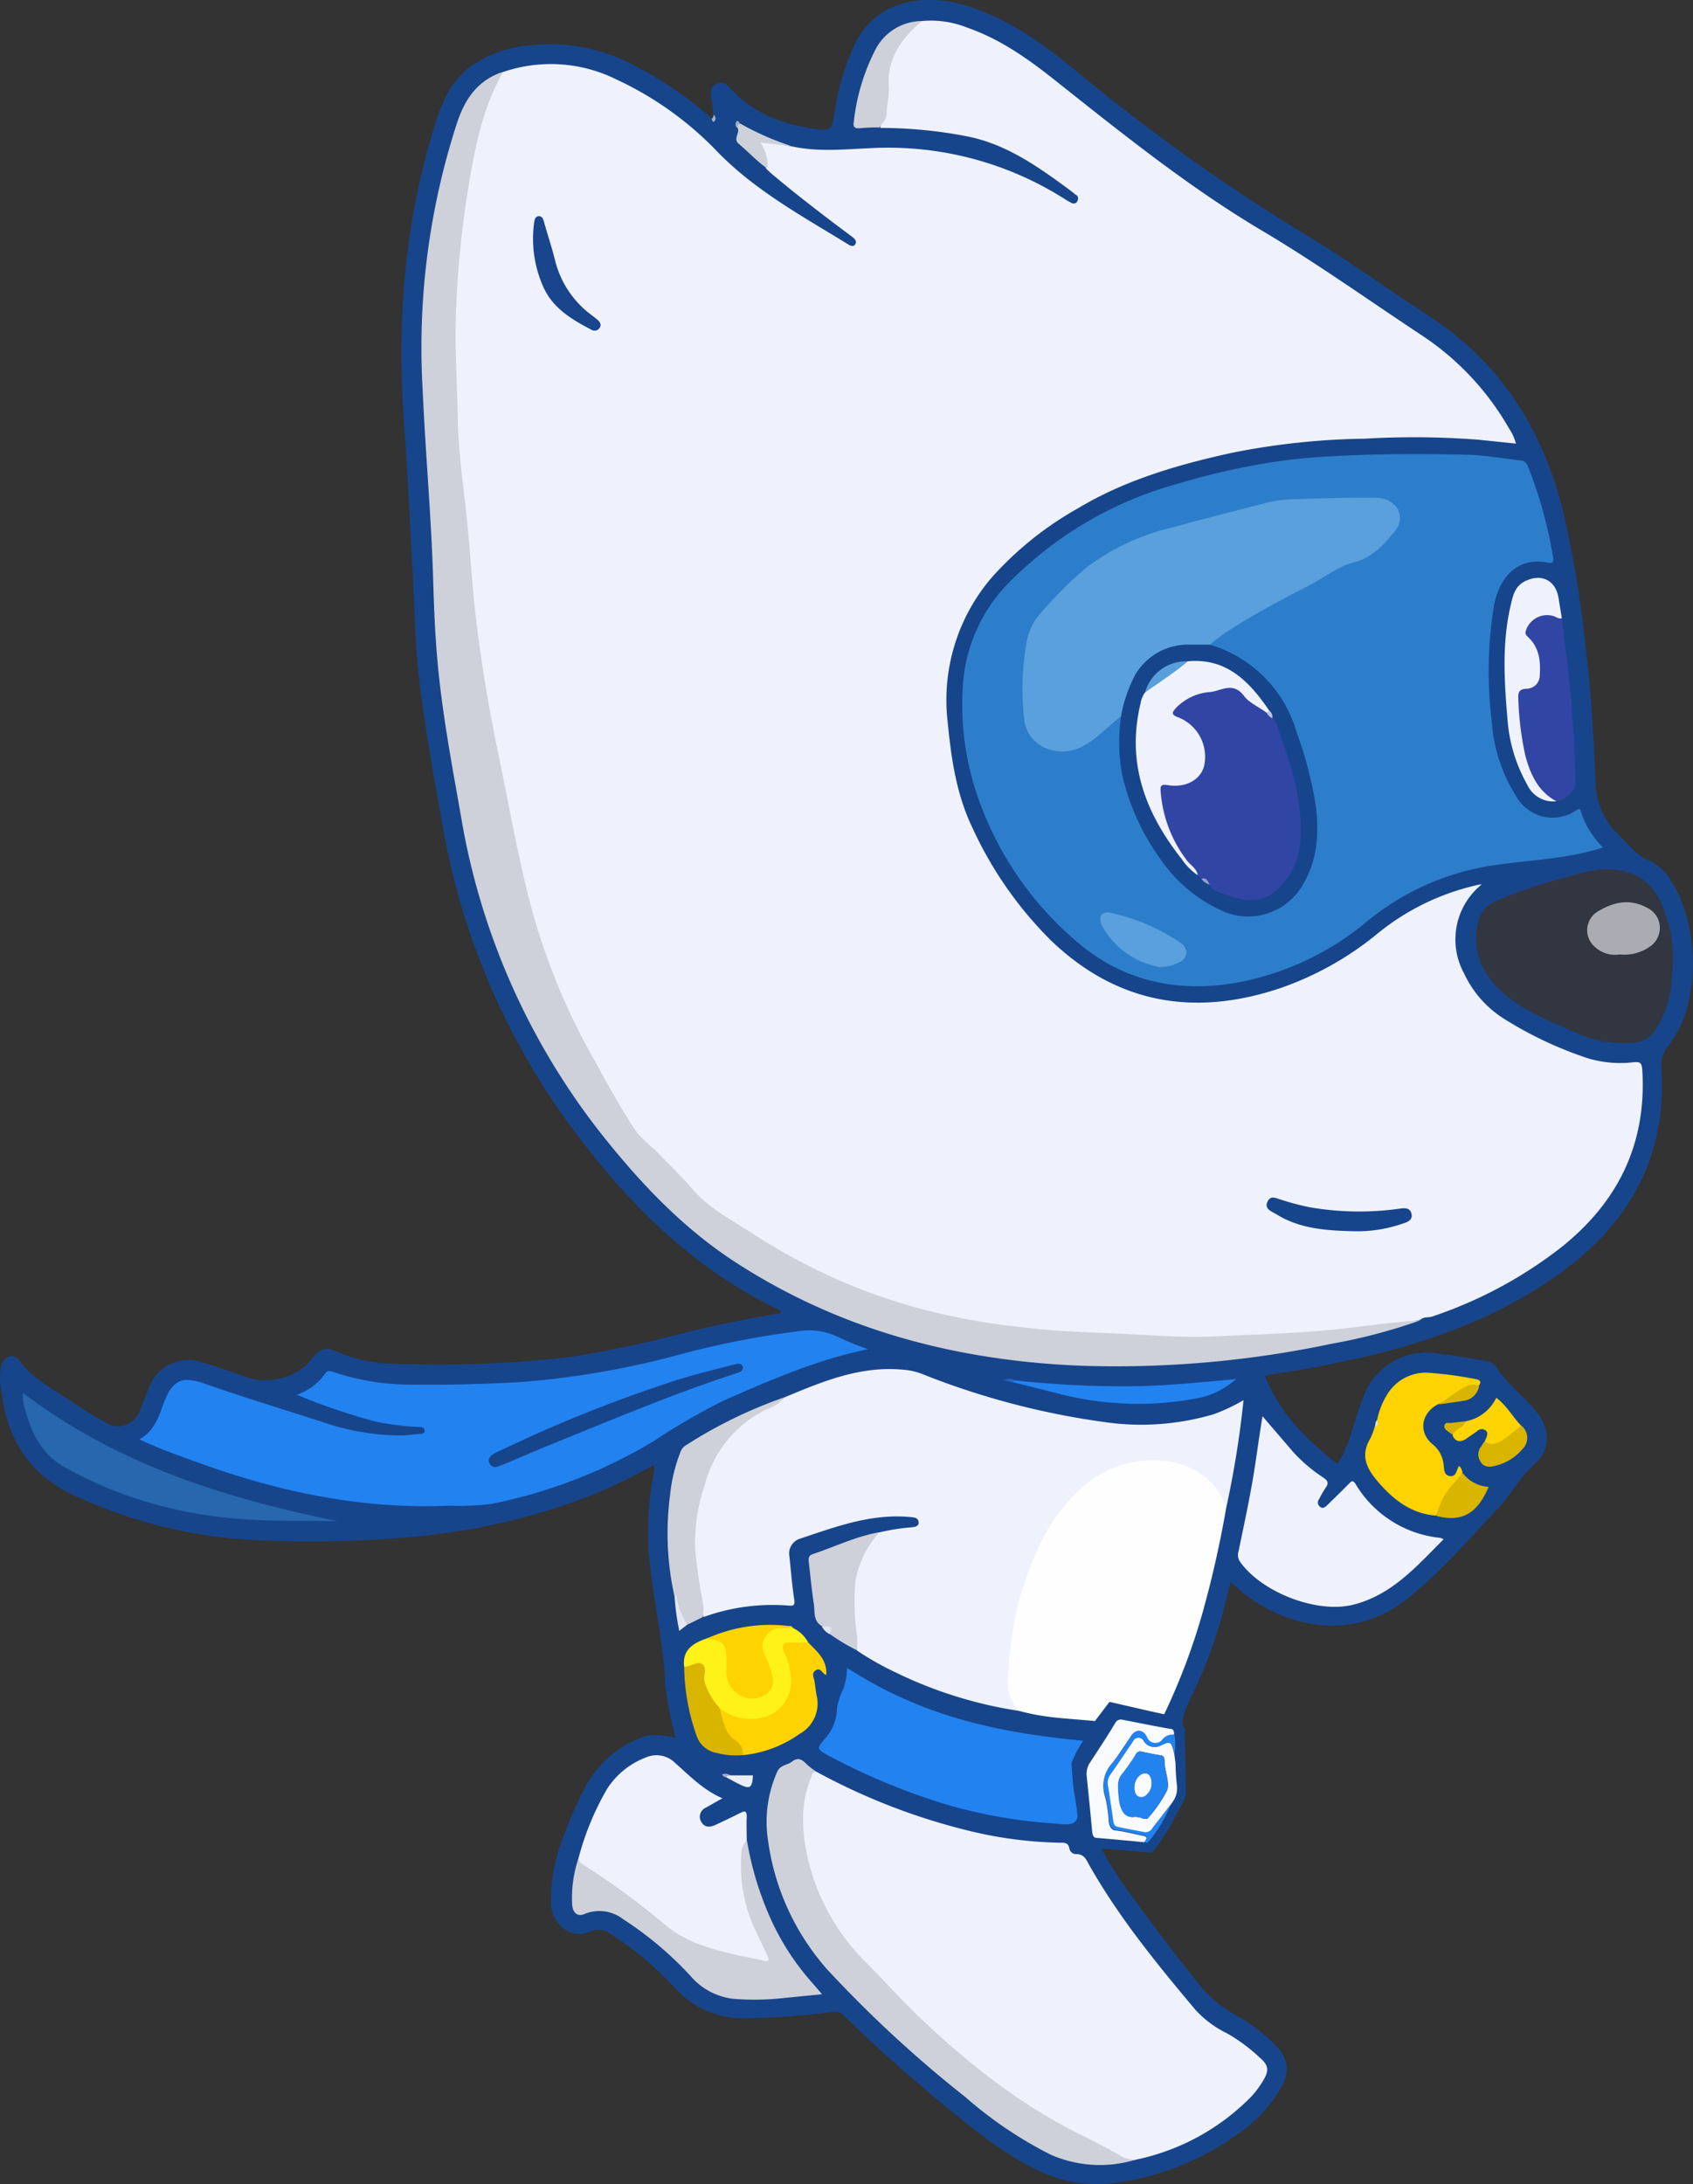 <svg xmlns="http://www.w3.org/2000/svg" width="264.76" height="341.45" viewBox="0 0 264.76 341.45"><rect x="0" y="0" width="264.76" height="341.45" fill="#333333" stroke="none"/><defs><style>.cls-1{fill:#17458b;}.cls-2{fill:#9fb2cf;}.cls-3{fill:#eff2fc;}.cls-4{fill:#2d7eca;}.cls-5{fill:#ced1d9;}.cls-6{fill:#2283f0;}.cls-7{fill:#fefefe;}.cls-8{fill:#323641;}.cls-9{fill:#2667ad;}.cls-10{fill:#fed300;}.cls-11{fill:#3145a4;}.cls-12{fill:#fef218;}.cls-13{fill:#2284f0;}.cls-14{fill:#d9b500;}.cls-15{fill:#fdd300;}.cls-16{fill:#cdd1d9;}.cls-17{fill:#d8b502;}.cls-18{fill:#eaeef9;}.cls-19{fill:#e2e7f3;}.cls-20{fill:#d4b304;}.cls-21{fill:#e1e5f1;}.cls-22{fill:#1d68c3;}.cls-23{fill:#99adcf;}.cls-24{fill:#dfe1db;}.cls-25{fill:#9fadc5;}.cls-26{fill:#17458c;}.cls-27{fill:#18458c;}.cls-28{fill:#59a0dc;}.cls-29{fill:#abacb3;}.cls-30{fill:#599fdb;}.cls-31{fill:#edf0fb;}.cls-32{fill:#bac5e2;}.cls-33{fill:#93a3cf;}.cls-34{fill:#1b488d;}.cls-35{fill:#f8fafc;}.cls-36{fill:#2283ef;}</style></defs><title>资源 1</title><g id="图层_2" data-name="图层 2"><g id="图层_1-2" data-name="图层 1"><g id="图层_2-2" data-name="图层 2"><g id="图层_1-2-2" data-name="图层 1-2"><path class="cls-1" d="M185.48,280.47c-.41,1.4-1.26,2.69-2.82,5.67-1.52,2.15-1.86,3.11-2.79,3.5,0,0-6.31-.6-7.62-.61a61.22,61.22,0,0,0,4.13,6.56c3.55,4.87,7.19,9.75,11,14.45a19,19,0,0,0,5.88,5,28.09,28.09,0,0,1,5.77,4.27c2.52,2.32,2.86,4.5,1.08,7.45a22.4,22.4,0,0,1-6.51,6.85,42,42,0,0,1-19.91,7.72,20.69,20.69,0,0,1-11.32-2c-5.82-2.81-10.73-6.91-15.67-11s-10-8.6-14.68-13.2a1.92,1.92,0,0,0-1.75-.61,112,112,0,0,1-13.93,1,14.27,14.27,0,0,1-10.75-4.69,49.51,49.51,0,0,0-10-8.4,3,3,0,0,0-3.1-.52c-3.44,1.61-6.3-1.48-6.33-4.43A27.51,27.51,0,0,1,87.43,289a68.88,68.88,0,0,1,4-9.43,16.45,16.45,0,0,1,7.76-7.45c2.14-1.07,3.38-1.11,6.49-.44a49.44,49.44,0,0,1-1.65-8.53c-.33-7.07-2.09-14-2.63-21a50.51,50.51,0,0,1,.85-11.9,2.11,2.11,0,0,0,0-1.22,89,89,0,0,1-9.31,4.55,100,100,0,0,1-27.41,6.58,171.33,171.33,0,0,1-27.65.49A76.12,76.12,0,0,1,12.07,234c-7.43-3.26-11-9-11.87-16.67a9.25,9.25,0,0,1,0-3.85c.44-1.48,2-2,2.84-.77,2.37,3.22,5.94,4.8,9.05,7,1.45,1,3,1.87,4.56,2.76a3.55,3.55,0,0,0,4.87-1.25,2.63,2.63,0,0,0,.21-.41c.58-1.21,1-2.58,1.57-3.86a6.55,6.55,0,0,1,8.23-4c2.67.77,5.28,1.74,7.91,2.63A10,10,0,0,0,48,213.35c.29-.32.55-.67.83-1,1.5-1.76,2.11-1.78,4.23-.88a23.4,23.4,0,0,0,8.7,1.74,180.3,180.3,0,0,0,27.49-1.08,168.57,168.57,0,0,0,17.07-3.59c5-1.22,10.09-2.34,15.21-3.13.22,0,.43-.11.64-.18,0-.32-.18-.37-.32-.44-13.47-6.44-23.65-16.65-32.4-28.43a111.92,111.92,0,0,1-20.28-47.54c-1.37-7.61-2.73-15.21-3.65-22.88-.65-5.55-.67-11.13-1-16.69-.41-7.55-.76-15.23-1.32-22.85C62,50.5,63.24,34.84,68,19.55c1-3.3,2.33-6.52,5.17-8.81A17.84,17.84,0,0,1,83.32,7.08,27,27,0,0,1,98.71,10a57.46,57.46,0,0,1,12.63,8.53c.42,0,.42,0,.28-.64-.14-.86-.26-1.71-.39-2.56s-.13-1.8.84-2.23,1.64.12,2.26.8c3.3,3.66,7.56,5.34,12.19,6.09,3.55.63,3.56.55,4.08-2.91a36.59,36.59,0,0,1,3-10C135.72,2.54,139.47.4,144.35,0a19.66,19.66,0,0,1,8,1.31c6.09,2.08,11.1,5.83,16,9.83A300.09,300.09,0,0,0,204.05,36.6c6.62,4,12.89,8.54,19.37,12.77,11,7.13,17.58,17.34,20.86,29.85A172.77,172.77,0,0,1,248,101.49c.86,6.81,1.22,13.69,1.51,20.55a11.54,11.54,0,0,0,3.44,8.29c1.59,1.52,2.83,3.38,5.06,4.24a7.87,7.87,0,0,1,3.47,3.38c4,6.29,4.88,18.64-.57,25.54a4.76,4.76,0,0,0-1.08,3.53c.87,14-5.18,24.54-16.42,32.43-9,6.36-19.21,10.14-29.9,12.64-4.62,1.08-9.27,2-14,2.65-.51.08-1,.22-1.68.36,2.28,5.9,6.52,10,11.33,13.78a20.25,20.25,0,0,0,2.44-5.79c.5-1.49.95-3,1.54-4.48a10.54,10.54,0,0,1,11.83-7c2.44.29,4.88.74,7.26,1.14a2.44,2.44,0,0,1,1.74.93c1.62,2.56,4.07,4.37,6,6.67,2.44,2.84,2.74,6.09,0,8.53-2.29,2.13-3.77,4.87-5.84,7.07-4.61,4.87-9,10.05-14.39,14.24-8.53,6.64-18.94,4-25.39-1.22-.59-.48-1.14-1-1.89-1.65-.48,1.87-.92,3.66-1.37,5.33a70.1,70.1,0,0,1-4.88,12.76c-.33.67-2,4.23-.95,4.76"/><path class="cls-2" d="M111.62,17.92c.25.29.41.67.13,1s-.38-.12-.47-.35C111.58,18.43,111.53,18.14,111.62,17.92Z"/><path class="cls-3" d="M144.18,3.29a15.28,15.28,0,0,1,7,1c5.42,1.87,9.94,5.16,14.34,8.68C175.77,21.1,186,29.3,197.26,36c8.53,5.05,16.58,10.8,24.83,16.26A42.93,42.93,0,0,1,236,67a7.7,7.7,0,0,1,1.07,2.35l-5.88-.61a132.62,132.62,0,0,0-17.72-.16,113.5,113.5,0,0,0-20.72,2.19C184.33,72.61,176,75,168.54,79.49a52.37,52.37,0,0,0-13.41,10.75,29.41,29.41,0,0,0-6.93,22.62c.55,5.66,1.35,11.28,3.83,16.46a60.09,60.09,0,0,0,12.38,17.76c10.2,9.75,22.16,11.87,35.45,7.52a49.08,49.08,0,0,0,15.42-8.53,37.78,37.78,0,0,1,15.85-7.73l.62-.1a11.05,11.05,0,0,0-2.81,13.9,16.71,16.71,0,0,0,6.17,7.07,60,60,0,0,0,13,6.17,17.58,17.58,0,0,0,7.31.69c1.08-.1,1.33.07,1.41,1.22C257.53,178.87,253,188,244,195.12a67.78,67.78,0,0,1-20,10.69c-.63.22-1.35,0-1.88.52a120.32,120.32,0,0,1-17.33,2.15,193.5,193.5,0,0,1-19.85.78c-6-.15-11.9-.39-17.84-.77a143.74,143.74,0,0,1-20.54-2.85,75.19,75.19,0,0,1-16.56-5.8c-2.87-1.36-5.94-2.31-8.61-4-3.66-2.44-7.43-4.79-11-7.37a12.86,12.86,0,0,1-2-1.89c-2.65-3-5.5-5.78-8.4-8.54-1.86-1.75-2.84-4.2-4.14-6.38a133.77,133.77,0,0,1-10.06-20.1,94.73,94.73,0,0,1-4.54-15.19C78.83,124.14,76,112,74.43,99.62c-.69-5.29-1-10.6-1.59-15.9-.55-4.65-1-9.33-1.4-14.12-.11-1-.15-2.12-.16-3.17-.09-6.37-.67-12.74-.33-19.14.26-4.8.71-9.57,1.22-14.34a106.32,106.32,0,0,1,4.22-18.39,7,7,0,0,1,2.25-3.29,23.06,23.06,0,0,1,17.63,1.09A52.48,52.48,0,0,1,112,23.52c5.94,6.2,13.41,10.23,20.55,14.63.42.26.93.53,1.22,0s-.24-.94-.63-1.22c-4.23-3.16-8.43-6.36-12.45-9.75-.29-.24-.56-.52-.84-.78-.51-.93-.5-2-.95-3s-.1-1.58,1.22-1.35,2.38.65,3.66.82c4.19.94,8.43.45,12.64.28a51.49,51.49,0,0,1,30.14,8,8.6,8.6,0,0,0,.88.5.7.7,0,0,0,1-.1.43.43,0,0,0,0-.07.7.7,0,0,0-.12-1l-.05,0c-.67-.55-1.36-1.06-2.06-1.57-4.64-3.38-9.38-6.55-15.17-7.63A71,71,0,0,0,137.68,20c0-1.22.8-2.14.85-3.37s.17-2.77.21-4.17c.08-3.56,1.9-6.26,4.4-8.53A2.78,2.78,0,0,1,144.18,3.29Z"/><path class="cls-4" d="M250.68,132.48c-5.29,1.75-10.8,1.92-16.21,2.67A40.35,40.35,0,0,0,214,143.87a44.24,44.24,0,0,1-20.56,9.75c-9.4,1.65-18-.25-25.25-6.58A51.81,51.81,0,0,1,153,124.82a43.84,43.84,0,0,1-2.44-17.26,25.16,25.16,0,0,1,6.86-16.1,58.88,58.88,0,0,1,26.82-15.85A108.52,108.52,0,0,1,200.75,72c2.28-.3,4.57-.5,6.86-.63,7.31-.43,14.63-.45,21.94-.27,2.77.07,5.51.59,8.27.89a1.23,1.23,0,0,1,1.06.78,68.23,68.23,0,0,1,4,14.36c.08.48.11,1-.7.85-4.71-1-7.63,2.11-8.53,6.6a64.24,64.24,0,0,0-.37,18.16,25.2,25.2,0,0,0,4.11,12.19,6.52,6.52,0,0,0,9,1.83c.35-.23.66-.54.83.13A13.9,13.9,0,0,0,250.68,132.48Z"/><path class="cls-3" d="M122.81,218.4c5.86-2.44,11.7-4.87,18.28-4.28a10.62,10.62,0,0,1,2.94.61,121.27,121.27,0,0,0,28.56,7.57,40,40,0,0,0,17.26-1.22,28.28,28.28,0,0,0,4.62-2.19,152.71,152.71,0,0,1-2.66,16.61,1.3,1.3,0,0,1-.73-.65c-3.66-5.51-8.7-7.32-15.05-5.49a17.8,17.8,0,0,0-9.36,6.41,41.47,41.47,0,0,0-8,20.14,53.94,53.94,0,0,0-.58,6.59,5.83,5.83,0,0,0,1.22,4.2.73.73,0,0,1,.18.79,66.79,66.79,0,0,1-19.36-6,46.19,46.19,0,0,1-6.09-3.44,5.49,5.49,0,0,1-.47-2.8,33.74,33.74,0,0,1-.17-8.46,18.46,18.46,0,0,1,3-6.51,2,2,0,0,1,1.22-.74,32.36,32.36,0,0,1,4.88-.76c.51-.07,1.22-.11,1.16-.81s-.71-.75-1.3-.8c-6.09-.58-11.61,1.5-17.2,3.36a2.43,2.43,0,0,0-1.7,2.82c.23,2.25.41,4.49.75,6.72.15,1-.2,1-1,.93A31.63,31.63,0,0,0,110,252.81c-1.12-6.69-2.36-13.28-.24-20.13,2-6.32,5.56-10.8,11.57-13.41A5.7,5.7,0,0,0,122.81,218.4Z"/><path class="cls-3" d="M127.71,277a98.5,98.5,0,0,0,24.38,9.35,64.86,64.86,0,0,0,13.53,1.73c.7,0,1.45-.12,1.62.94a1.07,1.07,0,0,0,1.07.84c1.22,0,1.55.83,2,1.66,4.66,8.23,10.61,15.52,16.67,22.72a16.47,16.47,0,0,0,4.94,3.66,26.77,26.77,0,0,1,5.08,3.77c1.4,1.21,1.52,2,.51,3.65a14.89,14.89,0,0,1-1.82,2.44,35.33,35.33,0,0,1-18,9.86,3.55,3.55,0,0,1-2.87-.44c-5.39-2.95-11-5.46-16.06-9A110.71,110.71,0,0,1,141,313.08c-2.73-3-5.78-5.63-8.31-8.79a33.85,33.85,0,0,1-7.4-18,20.92,20.92,0,0,1,1.22-8.33C126.61,277.39,126.8,276.68,127.71,277Z"/><path class="cls-5" d="M78.67,11.27c-3.54,6.19-4.63,13.11-5.74,20A155.72,155.72,0,0,0,71.38,47.1c-.37,6.09.1,12.19.21,18.28.1,5.85,1.06,11.69,1.6,17.54.43,4.53.69,9.06,1.22,13.56q1.23,10.3,3.34,20.49c1.73,8.23,3.14,16.53,5.27,24.67a103.39,103.39,0,0,0,10.31,24.77c2,3.66,4,7.32,6.36,10.77a28.25,28.25,0,0,0,2.82,2.65c1.84,2,3.89,3.84,5.67,5.94,2.58,3.06,6.09,4.88,9.41,7A91.13,91.13,0,0,0,145.48,205a108.25,108.25,0,0,0,15,2.56c4.57.54,9.15.72,13.73.9,5.17.2,10.34.7,15.51.47,6.09-.28,12.19-.44,18.19-1,4.75-.46,9.47-1.22,14.23-1.52a87,87,0,0,1-13.86,3.66A163.4,163.4,0,0,1,169,213.51c-19.15-.78-37.17-5.43-53.46-15.84C107,192.24,100.21,185.06,94,177.22a109.34,109.34,0,0,1-21.94-49.79c-1.4-7.94-2.91-15.93-3.64-24-.37-4.06-.54-8.16-.66-12.19C67.48,81.16,66.55,71.1,66.1,61a113.66,113.66,0,0,1,5.4-41.87c1.16-3.46,3-6.32,6.62-7.71A5,5,0,0,1,78.67,11.27Z"/><path class="cls-6" d="M135.75,210.92c-8.14,1.69-15.34,4.87-22.5,8a100.82,100.82,0,0,0-10.85,6.27,79.19,79.19,0,0,1-25.6,9.93,42.05,42.05,0,0,1-6.54.27c-13.84.61-27.06-2.23-40-7-2.78-1-5.56-2-8.46-3.38,2.36-1.29,3-3.51,3.78-5.59,1.33-3.57,2.74-4.39,6.4-3.11,6.09,2.14,12.3,4,18.45,6a38,38,0,0,0,12.27,2.1c.9,0,1.81-.15,2.71-.22.42,0,1,0,1-.55s-.64-.56-1-.56a40,40,0,0,1-7-.92,101.65,101.65,0,0,1-12-4.11,9,9,0,0,0,4.41-3.27c.31-.49.66-.5,1.22-.32a37.84,37.84,0,0,0,11.7,2c5.69.08,11.4-.05,17.14-.36a133.9,133.9,0,0,0,25.6-4.39,138.28,138.28,0,0,1,18.28-3.58,10.51,10.51,0,0,1,6.54,1A43.56,43.56,0,0,0,135.75,210.92Z"/><path class="cls-7" d="M159.47,267.5c-2.24-2-1.89-4.62-1.68-7.1a51.64,51.64,0,0,1,1.68-10.57c1.87-6.21,4.28-12.12,9.12-16.68a16.59,16.59,0,0,1,11.51-4.87c5.24,0,9.48,2.06,11.7,7.19a163.88,163.88,0,0,1-3.66,16.37A99.62,99.62,0,0,1,182.06,268l-2-.44-6.55-1.5-2.28,3C166.83,268.62,163.76,268.64,159.47,267.5Z"/><path class="cls-8" d="M261.62,149.86c-.07,4.37-.59,7.95-2.74,11.18a4.33,4.33,0,0,1-3.66,2,17.9,17.9,0,0,1-8.27-1.36c-4-1.78-8.22-3.35-11.62-6.22s-5.25-6.55-4.2-11.19a4.65,4.65,0,0,1,2.69-3.36,76.63,76.63,0,0,1,11.42-3.84,23.39,23.39,0,0,1,5-1.13c5.67-.28,8.79,2,10.4,7.61A19.24,19.24,0,0,1,261.62,149.86Z"/><path class="cls-3" d="M90.47,290.5a43.72,43.72,0,0,1,4.47-10.84,12.46,12.46,0,0,1,6-4.88,4.14,4.14,0,0,1,4.66.85c2.27,2,4.37,4.2,7.38,5.51-1,.55-1.78,1-2.58,1.45a1.55,1.55,0,0,0-.85,2,1.86,1.86,0,0,0,.1.2c.51.94,1.39.91,2.25.5,1.31-.61,2.6-1.22,3.88-1.87.67-.33,1-.36,1,.59-.07,1.22,0,2.43,0,3.74-1.28,5.31-.08,10.26,2.15,15.07a28.8,28.8,0,0,1,1.38,2.85c.34,1,0,1.46-1,1.22-6-1.22-12-2.44-16.88-6.72a82.3,82.3,0,0,0-10.68-7.81C91.11,291.92,90.17,291.6,90.47,290.5Z"/><path class="cls-6" d="M169.39,272.14a17.9,17.9,0,0,0-1.83,3.51s.07,1.19.17,2.36c.08,1.83.69,4.18.76,6-.2,1.58-2.2,1.18-3.42,1.08a80,80,0,0,1-16.53-2.82,102.52,102.52,0,0,1-18.49-7.55c-.21-.11-.43-.21-.64-.33-1.7-1-1.7-1-.44-2.53A7.27,7.27,0,0,0,130.9,267a11,11,0,0,1,1-3,11.93,11.93,0,0,0,.58-3.24C144.21,268.28,155.64,270.83,169.39,272.14Z"/><path class="cls-3" d="M197.44,221.41c1.64,1.92,3.15,3.66,4.7,5.48a24.12,24.12,0,0,0,4.8,4.1c.72.49.89.88.37,1.6a18,18,0,0,0-1,1.73.87.87,0,0,0,.09,1.22c.43.39.81.11,1.14-.21,1.13-1.11,2.27-2.2,3.38-3.34.39-.4.63-.68,1.06,0a17.46,17.46,0,0,0,13.24,8.43,2.24,2.24,0,0,1,.53.23c-4.24,4.24-8.13,8.76-14.21,10.24-5.67,1.37-14.2-1.95-17.59-6.7a1.83,1.83,0,0,1-.27-1.62c.72-3.47,1.46-6.93,2.09-10.43S196.82,225.07,197.44,221.41Z"/><path class="cls-5" d="M127.71,277c-.72,0-.76.59-.95,1.07-1.64,4.19-1.37,8.39-.38,12.67A33.66,33.66,0,0,0,135.64,307c2.84,2.86,5.51,5.89,8.44,8.65,7.58,7.16,15.71,13.58,25.16,18.19,2.19,1.07,4.35,2.24,6.47,3.45a4.82,4.82,0,0,0,1.95.32,19.09,19.09,0,0,1-13.41-.79,64,64,0,0,1-13.31-9,189.87,189.87,0,0,1-21.56-19.91,38.16,38.16,0,0,1-9.28-20.25,19.18,19.18,0,0,1,1.46-10.7c.48-1.06,1.59-1,2.29-1.55.94-.78,1.61-.31,2.31.41A11.4,11.4,0,0,0,127.71,277Z"/><path class="cls-5" d="M90.47,290.5a1.32,1.32,0,0,0,.72,1A123.8,123.8,0,0,1,104.13,301c3.12,2.59,6.91,3.65,10.74,4.56,1.49.35,3,.57,4.49.95,1.08.28.92-.19.62-.84-.79-1.7-1.65-3.36-2.37-5.09a24,24,0,0,1-1.68-10.68,3,3,0,0,1,.88-2.2,49.16,49.16,0,0,0,2.9,10.35,39.56,39.56,0,0,0,7.44,12.08c.41.45.8.94,1.4,1.64l-5.89.58a41.1,41.1,0,0,1-7.92.14,10.36,10.36,0,0,1-6.72-3.54,54.61,54.61,0,0,0-10.53-8.89,6.1,6.1,0,0,0-6.1-.83c-1.09.48-1.9-.23-1.92-1.67A19.41,19.41,0,0,1,90.47,290.5Z"/><path class="cls-9" d="M52.76,237.8c-6-.09-11.66.09-17.31-.53a67.11,67.11,0,0,1-15-3.27,63.72,63.72,0,0,1-10.23-4.57c-3.66-2-5.27-5.29-6.27-9.05a6.59,6.59,0,0,1-.37-2.64C18.17,228.84,34.88,234.16,52.76,237.8Z"/><path class="cls-10" d="M215.36,222a11.65,11.65,0,0,1,1.43-3.74,7.07,7.07,0,0,1,6.44-3.66,61.82,61.82,0,0,1,7.54,1c.71.11.94.42.49,1.05a9.29,9.29,0,0,0-4.43,1.86,6.3,6.3,0,0,1-1.89,1c-2.69,1.34-3.2,4.4-.9,6.28a4.61,4.61,0,0,1,1.71,3.15c.12.75,0,1.68,1,1.82s1-.91,1.42-1.59a1.58,1.58,0,0,1,.53,1.07,7.09,7.09,0,0,1-1.41,2.15,31,31,0,0,0-2.67,4.55c-3.66-.24-6.4-2.23-8.76-4.87-1.91-2.15-3.32-4.28-1.56-7.19A11.4,11.4,0,0,0,215,223C215.4,222.75,215.23,222.33,215.36,222Z"/><path class="cls-11" d="M244.25,96.65c.48,4.06,1,8.12,1.43,12.19.17,1.51.13,3,.29,4.56.31,3,.32,6.09.42,9.14,0,1.06-1.73,2.66-3,2.73a5.42,5.42,0,0,1-3.65-3.11,22.71,22.71,0,0,1-2.44-9.24,35.83,35.83,0,0,0-.22-3.58,1.61,1.61,0,0,1,1.1-2l.19,0c1.75-.52,2-1,2-2.78a6.13,6.13,0,0,0-1.13-3.93c-.61-.8-1.46-1.53-.74-2.66a3.88,3.88,0,0,1,3.18-2.16A3.22,3.22,0,0,1,244.25,96.65Z"/><path class="cls-5" d="M122.81,218.4a7.51,7.51,0,0,1-3.08,2,18.16,18.16,0,0,0-9.53,11.81,27.68,27.68,0,0,0-1.47,10.17c.27,2.79.7,5.58,1.22,8.35a5.31,5.31,0,0,1-.09,2.1l-2.3,1.13a4.58,4.58,0,0,1-1.73-3.17c-.09-.38,0-.82-.33-1.13a45.42,45.42,0,0,1-.72-15.85,25.21,25.21,0,0,1,1.59-6.69,2.12,2.12,0,0,1,.71-1.05A72.28,72.28,0,0,1,122.81,218.4Z"/><path class="cls-3" d="M244.25,96.65c-.52.15-.91-.23-1.36-.35a3.48,3.48,0,0,0-4.26,2.28c-.17.48,0,.69.32,1,1.8,1.67,2,3.84,1.84,6.09a2.06,2.06,0,0,1-2.06,2c-1.06.06-1.36.47-1.29,1.53a48.76,48.76,0,0,0,1.08,8.85c.8,3,2,5.68,4.88,7.22a4.47,4.47,0,0,1-4.56-2.59,24.33,24.33,0,0,1-3.08-10.08c-.51-6-.9-12,.47-17.88.34-1.47.61-3,2.21-3.83,2.6-1.31,4.87-.19,5.3,2.65Z"/><path class="cls-10" d="M126.39,256.77c1.37,1.43,3,2.69,2.82,5.08-.65-.16-.84-1.22-1.61-.74s-.33,1.1-.23,1.7.2,1.52.34,2.27a5.41,5.41,0,0,1-2.68,6,18.42,18.42,0,0,1-8.82,3.31c-1.16-2-3.37-3.42-3.73-6-.07-.54-.53-1.06,0-1.58,1.6.61,3,1.5,4.88,1.45,4.3-.12,6.78-3.29,5.68-7.49-.23-.89-.66-1.71-.9-2.59-.3-1.06,0-1.61,1.09-1.72A5,5,0,0,1,126.39,256.77Z"/><path class="cls-12" d="M126.39,256.77c-1,0-1.91.08-2.88,0s-1.36.44-.94,1.41a10.86,10.86,0,0,1,1.15,5,5.81,5.81,0,0,1-5,5.44,7.52,7.52,0,0,1-6.29-1.72,5.75,5.75,0,0,1-2.67-4.76c-.13-1.61-.09-1.62-1.7-1.39-.38,0-.77.14-1.07-.18-.26-2.13.74-3.45,3.33-4.35,2.07-.91,3.73.68,3.65,2.78v2.58a3.83,3.83,0,0,0,2.87,3.39,2.64,2.64,0,0,0,3.37-3.36,12.41,12.41,0,0,0-.86-2.44,3.81,3.81,0,0,1-.34-2.44c.46-2.06,1.22-2.77,3.12-2.55a6.18,6.18,0,0,1,1.81.3A5.3,5.3,0,0,1,126.39,256.77Z"/><path class="cls-5" d="M137.54,239.54a15.32,15.32,0,0,0-3.77,7.69,37.48,37.48,0,0,0,.29,8.79q0,1,0,2a30.63,30.63,0,0,1-4.37-2.62c.08-.84-.61-1-1.22-1.22-1.36-.83-1-2.29-1.21-3.5-.33-2.12-.52-4.28-.77-6.41-.06-.55-.11-1.05.56-1.29C130.56,241.82,133.89,240.17,137.54,239.54Z"/><path class="cls-13" d="M181,272.48a.55.55,0,0,0-.57.37c-.06.27.19.5.46.65.56.38,1.31.12,1.9.54"/><path class="cls-13" d="M179.87,282.18c-1.06.95-7.38-1-6.42.06a2.57,2.57,0,0,0,1.42.82"/><path class="cls-10" d="M124,254.53H122.4a2.9,2.9,0,0,0-3.14,2.61,3,3,0,0,0,.4,1.76,19,19,0,0,1,1,2.54c.36,1.31.4,2.59-.93,3.47a3.8,3.8,0,0,1-4.42-.16,4,4,0,0,1-1.7-3.73,11.53,11.53,0,0,0,0-1.44c0-2.68-.54-3.23-3.28-3.33a24.11,24.11,0,0,1,13-2.05C123.55,254.19,123.89,254.15,124,254.53Z"/><path class="cls-6" d="M158.62,215.79a156.7,156.7,0,0,0,18.38.93c5.35-.06,10.67-.61,16.26-1.11a12.43,12.43,0,0,1-6.46,3.06,49.29,49.29,0,0,1-20.52-.61l-7.95-2C158.25,215.87,158.32,215.79,158.62,215.79Z"/><path class="cls-5" d="M144.18,3.29C141,6,138.67,9.11,139,13.58c.11,1.45-.36,2.84-.34,4.27,0,.88-.75,1.37-1.11,2.08a27.73,27.73,0,0,0-3.15.12c-.83.07-1-.31-.88-1A32.27,32.27,0,0,1,137,7.57,8.24,8.24,0,0,1,144.18,3.29Z"/><path class="cls-14" d="M107,260.57c1,0,2.07-.94,2.85-.39s.12,1.78.32,2.69a10.51,10.51,0,0,0,2.28,4.05c.68,1.89.74,4.06,2.76,5.3a2.59,2.59,0,0,1,1,2.16,11.49,11.49,0,0,1-4.13-.34,4,4,0,0,1-3.14-2.67A33.16,33.16,0,0,1,107,260.57Z"/><path class="cls-15" d="M229.28,222.18a6.63,6.63,0,0,0,4.71-3.66c1.65,1.22,2.58,3,3.9,4.37A7.15,7.15,0,0,1,234,226c-.57.19-1.52.53-1.85-.58l.28-.64c.19-.47.3-.95-.2-1.22a1,1,0,0,0-1.22.18c-.57.42-1.22.82-1.76,1.22-.86.54-1.6.49-2.08-.52C227.26,223,228.55,222.84,229.28,222.18Z"/><path class="cls-14" d="M224.66,237c.52-2.76,2.26-4.76,4.09-6.7a5.49,5.49,0,0,0,4.05,2.15C231,236.7,228.58,238,224.66,237Z"/><path class="cls-14" d="M232.15,225.36c1.22.77,2.32.22,3.33-.56l2.43-1.92a2.43,2.43,0,0,1,.4,3.42l-.21.23a7.92,7.92,0,0,1-4.18,2.6c-.82.23-1.8.34-2.33-.54a2,2,0,0,1,.1-2.52A5.13,5.13,0,0,1,232.15,225.36Z"/><path class="cls-16" d="M123.75,22.83l-4.88-.54A5.73,5.73,0,0,1,120,26.35c-1.62-1.11-2.93-2.58-4.43-3.83-1-.8.17-1.69-.2-2.51-.15-.4-.15-.7.4-.69A43.16,43.16,0,0,0,123.75,22.83Z"/><path class="cls-17" d="M225,219.55c1.22-.81,2.3-1.66,3.52-2.38.83-.49,1.74-1.06,2.79-.46a2.82,2.82,0,0,1-2.53,2.3C227.48,219.22,226.21,219.38,225,219.55Z"/><path class="cls-18" d="M114.21,277.55h3.54c-.11,2-.45,2.25-2.27,1.32-.63-.31-1.22-.67-1.88-1C113.57,277.34,113.9,277.46,114.21,277.55Z"/><path class="cls-19" d="M105.5,249.64a.29.29,0,0,1,0-.13,1.37,1.37,0,0,1,.16-.18,5.44,5.44,0,0,1,.25.9,11.13,11.13,0,0,0,1.6,3.73l-1.28,1A37.46,37.46,0,0,1,105.5,249.64Z"/><path class="cls-20" d="M229.28,222.18c-.39,1-1.63,1.16-2.07,2.11-.2-.12-.4-.24-.6-.38-.36-.28-.89-.55-.71-1.11s.74-.28,1.13-.35C227.77,222.34,228.53,222.28,229.28,222.18Z"/><path class="cls-21" d="M128.51,254.25c1.68,0,1.71,0,1.22,1.22A2.82,2.82,0,0,1,128.51,254.25Z"/><path class="cls-22" d="M158.62,215.79l-.28.3-1.45-.35C157.47,215.63,158.07,215.37,158.62,215.79Z"/><path class="cls-23" d="M114.21,277.55c-.2.11-.51,0-.61.33a.82.82,0,0,1-.68-.47A1.28,1.28,0,0,1,114.21,277.55Z"/><path class="cls-24" d="M215.36,222c0,.36.47.89-.34,1C215.11,222.64,215.07,222.27,215.36,222Z"/><path class="cls-25" d="M115.7,19.32c-.29.14-.34.42-.4.69a.75.75,0,0,1-.14-1C115.43,18.7,115.57,19.12,115.7,19.32Z"/><path class="cls-26" d="M211.91,192.49c-4.42-.1-8.53-.36-12.19-2.59l-.37-.21c-.72-.4-1.61-.79-1.14-1.81s1.22-.6,2-.37a40.12,40.12,0,0,0,4.58,1.22,45.35,45.35,0,0,0,14.05.23c.83-.11,1.64-.2,1.89.76s-.56,1.33-1.31,1.55A21.48,21.48,0,0,1,211.91,192.49Z"/><path class="cls-27" d="M84.29,33.79c.62.07.68.56.81,1,.56,2,1.22,3.94,1.71,5.94a15.16,15.16,0,0,0,5.7,8.53c.31.23.61.47.91.72s.69.71.39,1.22a.93.93,0,0,1-1.27.38l-.11-.06c-3.13-1.65-6.1-3.39-7.58-6.93a18.49,18.49,0,0,1-1.31-9.86C83.62,34.35,83.64,33.85,84.29,33.79Z"/><path class="cls-28" d="M175.31,112c-2.15,1.59-3.85,3.66-6.39,4.88-3.95,1.77-8.53-.46-8.78-4.75a42,42,0,0,1,.45-12,9.13,9.13,0,0,1,2-4.09,63.25,63.25,0,0,1,7.32-7.32,35.57,35.57,0,0,1,13.32-6.23c5-1.37,10-2.65,15-3.92a15.66,15.66,0,0,1,3.26-.49c4.61-.14,9.21-.33,13.81-.25a3.87,3.87,0,0,1,3.32,1.79A3.18,3.18,0,0,1,218,83.2c-1.66,2.09-3.53,4-6.21,4.7s-4.73,2.44-7.1,3.65c-3.93,2-7.83,4.09-11.58,6.42a31.65,31.65,0,0,0-3.94,2.86,2.65,2.65,0,0,1-2.06.37c-5.9-.15-9.39,2.64-11,8.68C176,110.56,176.12,111.47,175.31,112Z"/><path class="cls-26" d="M175.31,112a21.79,21.79,0,0,1,2.28-6.61,9.57,9.57,0,0,1,8.43-4.61h3.17a20,20,0,0,1,13.59,13.72,60.45,60.45,0,0,1,3,11.52c.55,4.65.21,9.16-2.64,13.23a9.86,9.86,0,0,1-12.46,2.94,23.31,23.31,0,0,1-9.12-7.76A36.13,36.13,0,0,1,175.47,121,28.14,28.14,0,0,1,175.31,112Z"/><path class="cls-28" d="M181.4,151.19a12.72,12.72,0,0,1-9.19-6.73c-.45-1.22.09-2,1.39-1.77a31.08,31.08,0,0,1,11.13,4.79,1.65,1.65,0,0,1,.53,2.27,1.6,1.6,0,0,1-.79.66A7,7,0,0,1,181.4,151.19Z"/><path class="cls-26" d="M116.19,213.7c0,.63-.4.8-.81.92-9.59,3.1-18.87,7-28.19,10.78-2.76,1.12-5.48,2.3-8.22,3.45-.27.11-.53.19-.8.31-.65.3-1.22.32-1.61-.39s.16-1.21.79-1.58c1.73-.83,3.47-1.63,5.22-2.44a221.24,221.24,0,0,1,22.35-8.7c3.22-1.09,6.54-1.85,9.83-2.72C115.25,213.2,115.92,213,116.19,213.7Z"/><path class="cls-29" d="M253.29,149.21a4.6,4.6,0,0,1-3.92-1.22,3.42,3.42,0,0,1-.3-4.83,3,3,0,0,1,.62-.55c2.44-1.54,5.07-2.22,7.86-.71a3.48,3.48,0,0,1,1.7,4.63A3.39,3.39,0,0,1,258,148,6.93,6.93,0,0,1,253.29,149.21Z"/><path class="cls-11" d="M187.88,137.39l-.57-.56c-.59-.7-1.21-1.38-1.84-2.05a18.48,18.48,0,0,1-4.26-10.65c-.15-1.56,0-1.8,1.59-1.65a6.79,6.79,0,0,0,2.83-.4,3.25,3.25,0,0,0,2.25-2.59,6.23,6.23,0,0,0-3.59-6.87c-1.5-.7-1.56-1.12-.39-2.35a7.47,7.47,0,0,1,3.46-2,18.19,18.19,0,0,1,5.51-1,2.07,2.07,0,0,1,1.72.84c.94,1.22,2.57,1.69,3.5,2.94a6.15,6.15,0,0,1,.87,1.22c.4.16.51.5.64.88,1.48,4.25,3.1,8.53,3.59,13,.4,3.66.57,7.47-1.69,10.86-2.5,3.77-5.44,4.43-9.39,3-1-.38-2.3-.54-2.94-1.67C188.69,138.07,188.52,137.4,187.88,137.39Z"/><path class="cls-3" d="M198.1,111.44c-1.22-.92-2.78-1.59-3.52-2.6-1.73-2.32-3.53-.87-5.25-.66a8.27,8.27,0,0,0-5.37,2.44c-.57.65-1,1.08.34,1.54a6.62,6.62,0,0,1,4,7.6c-.55,2.12-2.79,3.41-5.55,3-1.22-.18-1.34,0-1.22,1.22a20.23,20.23,0,0,0,4.28,10.79c-.59.31-.67-.43-1.06-.53-5.64-7.17-8.63-15-6.38-24.28a3.84,3.84,0,0,1,.7-1.71,26.22,26.22,0,0,1,6.68-4.87c6.1-.55,9.64,3.19,12.72,7.68C198.54,111.37,198.41,111.48,198.1,111.44Z"/><path class="cls-30" d="M185.75,103.39c-2.09,1.8-4.44,3.26-6.68,4.88A6.67,6.67,0,0,1,185.75,103.39Z"/><path class="cls-31" d="M184.76,134.24l1.06.53c.57.63,1.36,1.11,1.49,2.06A9.38,9.38,0,0,1,184.76,134.24Z"/><path class="cls-32" d="M198.1,111.44l.37-.37a1.23,1.23,0,0,1,.5,1.22A1.89,1.89,0,0,1,198.1,111.44Z"/><path class="cls-33" d="M187.88,137.39c.84-.28,1,.44,1.31.9A2.29,2.29,0,0,1,187.88,137.39Z"/></g></g><path class="cls-34" d="M183.26,281.89l.26-.38a3.68,3.68,0,0,0,.52-2.58c-.1-1.05-.17-2.11-.19-3.17a2.63,2.63,0,0,0-.16-1.58h0a9.08,9.08,0,0,0-.1-2.9c.1-.8-.17-.95-.59-1-2.5-.45-4.95-.94-7.42-1.43a1,1,0,0,0-1.18.55c-1.29,2.05-2.64,4.07-3.9,6.1a3.13,3.13,0,0,0-.55,2.13c.3,2.87.59,5.74.85,8.62.07.8.28,1,.76,1.08,2.46.2,4.92.44,7.38.66.22.25.52.21.73-.1a21.81,21.81,0,0,0,3.39-5.68h0c.1,0,.2-.11.21-.28v0Z"/><path class="cls-35" d="M178.94,288c-2.47-.23-4.93-.47-7.39-.67-.48,0-.68-.27-.76-1.08-.26-2.88-.56-5.75-.85-8.62a3.16,3.16,0,0,1,.55-2.12c1.3-2,2.63-4,3.9-6.11a1,1,0,0,1,1.18-.54c2.49.48,5,1,7.42,1.42.42,0,.69.24.59,1a2,2,0,0,0-1.93.85,1.42,1.42,0,0,1-2.24-.24c-.48-1.25-1.51-1.6-2.3-.78a2.2,2.2,0,0,0-.35.48c-1,1.42-1.9,2.91-2.93,4.19a5.25,5.25,0,0,0-1,5.14,20,20,0,0,1,.54,3.53c0,1,.5,1.75,1.11,1.71h0c1.44.18,2.87.56,4.3.84C179.5,287.15,179.35,287.54,178.94,288Z"/><path class="cls-35" d="M183.84,275.76c0,1.06.09,2.12.19,3.17a3.64,3.64,0,0,1-.52,2.58l-.26.38h0l-.22.3h0s-1.79,2.3-2.65,3.65a1.46,1.46,0,0,1-1.41.66c-1.33-.28-2.66-.49-4-.78-.37-.08-.84,0-.92-.93-.26-1.85-.54-3.69-.82-5.53a2.19,2.19,0,0,1,.37-1.8c1.22-1.7,2.37-3.5,3.57-5.22a.93.93,0,0,1,1.72,0l0,0a2,2,0,0,0,2.57.65c1.51-.74,1.7-.76,2.18,1.32h0Zm-5.09,8.55c.31,0,.63.18.88-.18a20.64,20.64,0,0,0,2.88-4.21c.45-1.07-.25-2.8-.38-4.24,0-.1,0-.2,0-.31,0-.64-.2-.9-.6-.95-1.08-.17-2.15-.4-3.22-.62a.8.8,0,0,0-.69.52,30.67,30.67,0,0,1-2.1,3c-.78.91-.67,1.89-.58,3.2.18,2.65,1,3.76,2.61,3.52A3.42,3.42,0,0,1,178.75,284.31Z"/><path class="cls-36" d="M183.69,274.21c-.49-2.07-.66-2-2.17-1.31a2,2,0,0,1-2.58-.65.93.93,0,0,0-1.72-.07l0,0c-1.2,1.72-2.35,3.52-3.56,5.21a2.25,2.25,0,0,0-.38,1.81q.44,2.76.83,5.53c.12.84.55.83.92.92,1.33.3,2.66.5,4,.79a1.28,1.28,0,0,0,1.24-.74l2.82-3.57a22,22,0,0,1-3.39,5.69c-.21.3-.51.34-.73.09.41-.46.58-.82-.11-1-1.44-.28-2.86-.66-4.3-.84-.61,0-1.11-.72-1.12-1.71h0a19.13,19.13,0,0,0-.54-3.53,5,5,0,0,1,1-5.14c1.16-1.41,2-2.77,2.94-4.19.63-1.13,1.69-1.24,2.36-.25a2.59,2.59,0,0,1,.29.55,1.41,1.41,0,0,0,2.23.24,2,2,0,0,1,1.94-.85A9.47,9.47,0,0,1,183.69,274.21Z"/><path class="cls-36" d="M178.75,284.31a3.42,3.42,0,0,0-1.24-.27c-1.63.22-2.43-.89-2.61-3.52-.09-1.36-.2-2.29.58-3.2a30.67,30.67,0,0,0,2.1-3,.8.8,0,0,1,.69-.52c1.07.22,2.14.45,3.22.62.4,0,.59.31.6.95,0,.11,0,.21,0,.31.13,1.46.83,3.17.38,4.24a20.64,20.64,0,0,1-2.88,4.21C179.4,284.49,179.1,284.29,178.75,284.31Zm-.28-3.37c.7,0,1.6-1.08,1.61-2s-.33-1.61-.86-1.68a.5.5,0,0,0-.17,0c-.78,0-1.48.86-1.66,2.1,0,1.17.5,1.49,1.11,1.58Z"/><path class="cls-35" d="M178.5,280.94c-.61,0-1.11-.4-1.08-1.58s.87-2.13,1.65-2.1c.53-.09,1,.53,1,1.38a1.41,1.41,0,0,1,0,.29C180.1,279.86,179.19,281,178.5,280.94Z"/></g></g></svg>
